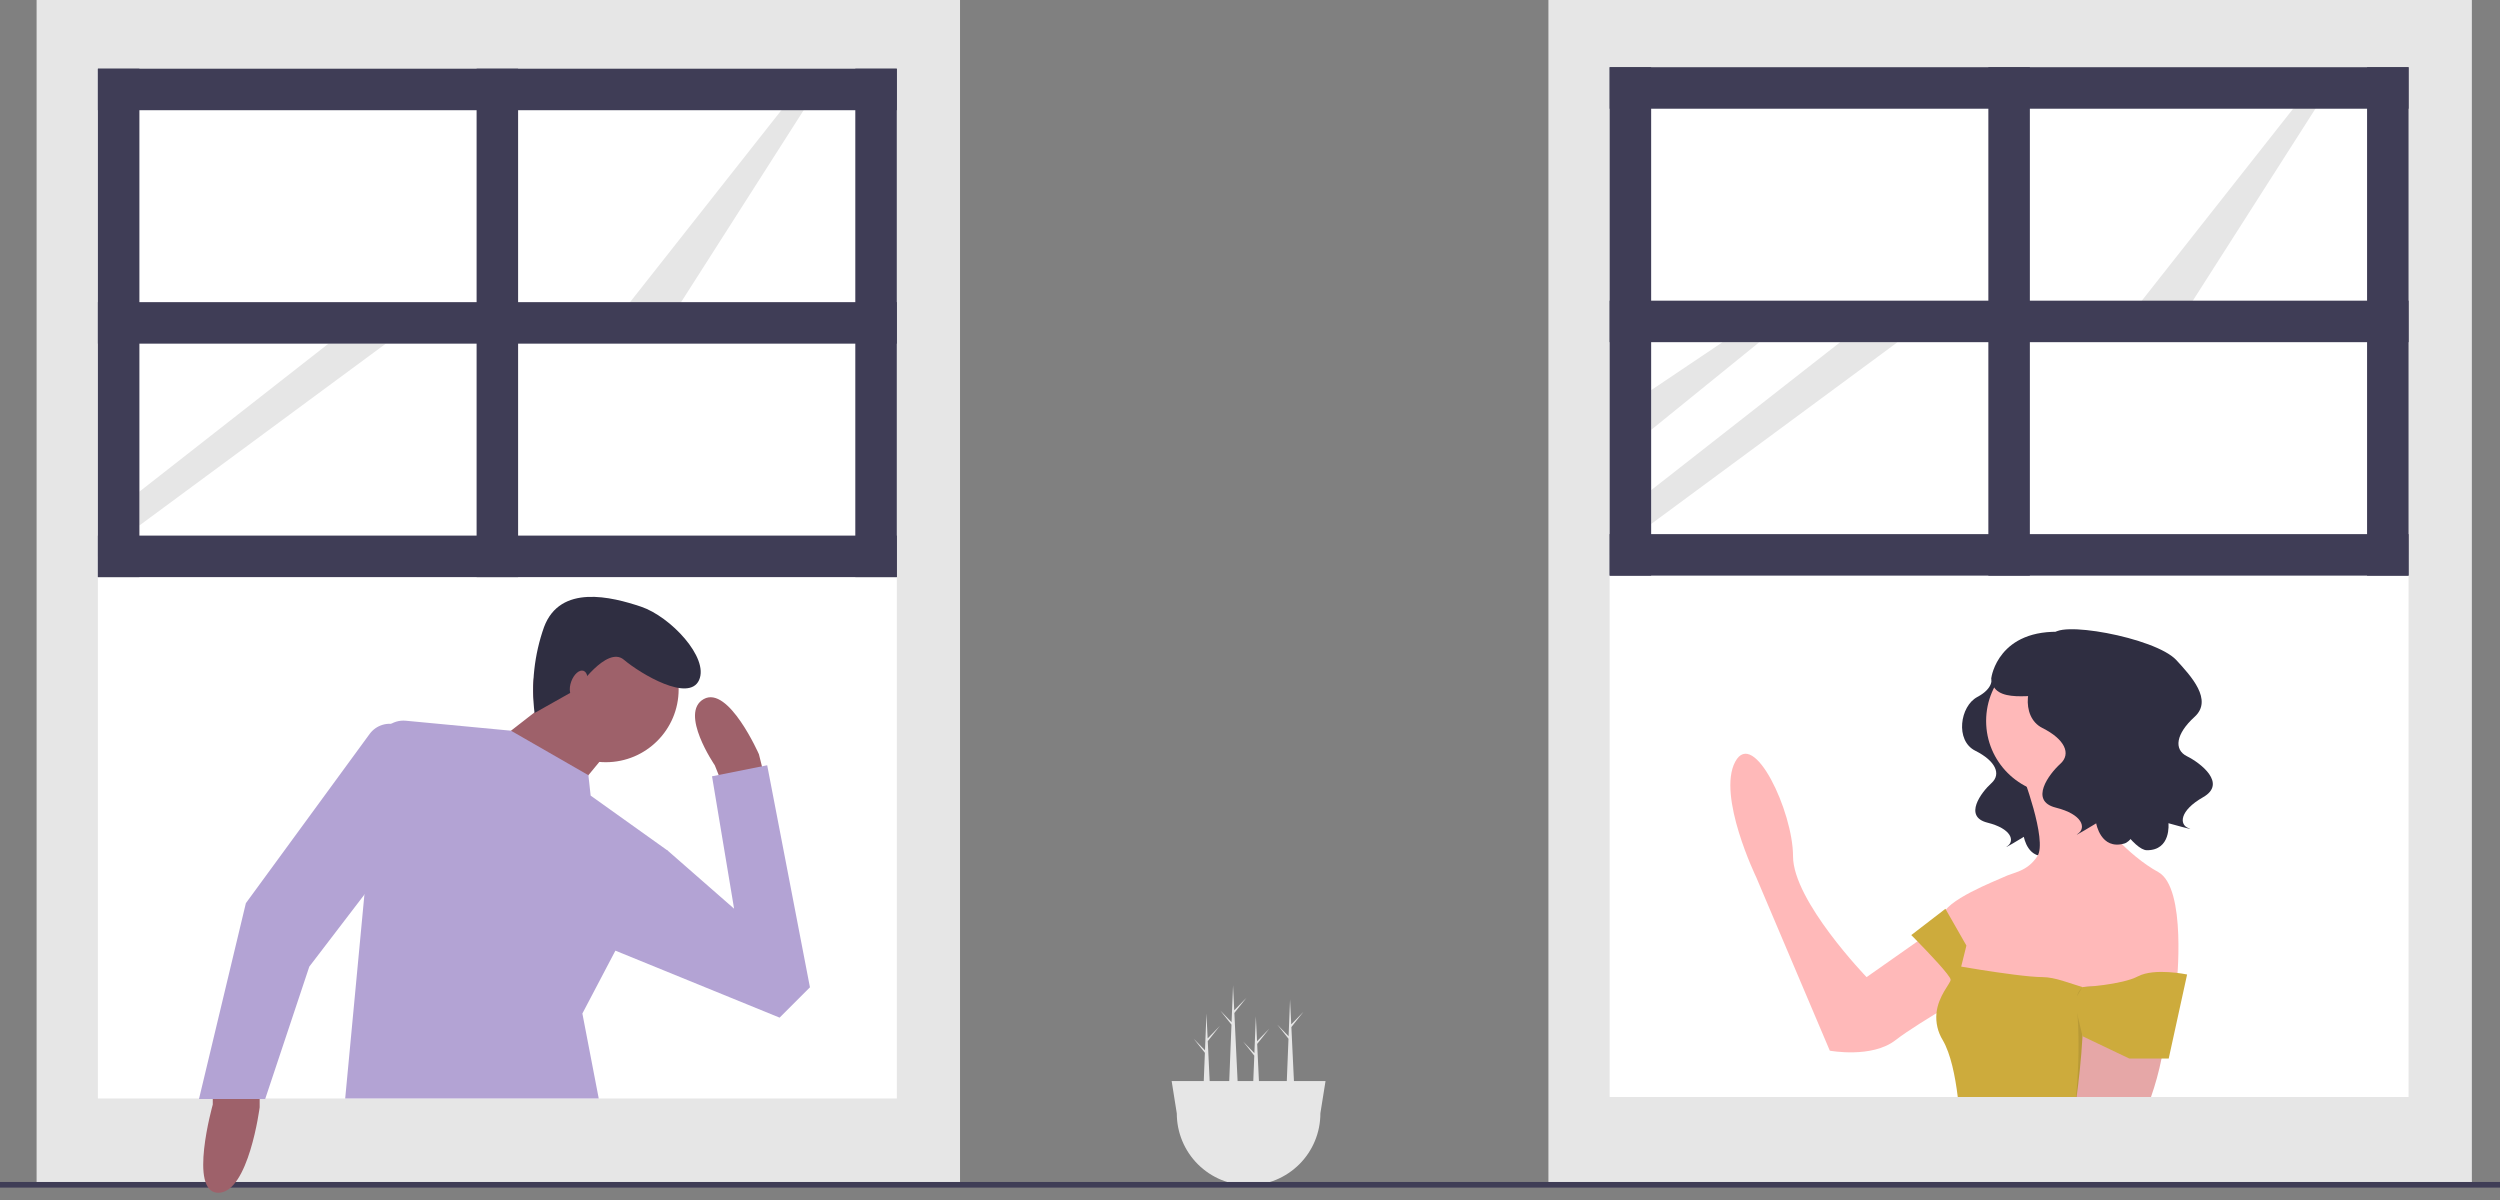 <svg width="250" height="120" viewBox="0 0 250 120" fill="none" xmlns="http://www.w3.org/2000/svg">
<rect x="0" y="0" width="250" height="120" fill="#808080" stroke="none"/>
<g clip-path="url(#clip0)">
<path d="M124.649 99.771L123.423 101.027L123.305 98.536L123.158 102.214L122.029 101.056L123.148 102.468L122.778 111.768H123.934L123.436 101.3L124.649 99.771Z" fill="#E6E6E6"/>
<path d="M126.929 102.868L125.704 104.124L125.585 101.633L125.439 105.311L124.31 104.153L125.429 105.565L125.058 114.865H126.215L125.717 104.397L126.929 102.868Z" fill="#E6E6E6"/>
<path d="M130.349 101.179L129.124 102.435L129.005 99.944L128.859 103.622L127.729 102.464L128.849 103.876L128.478 113.176H129.635L129.137 102.708L130.349 101.179Z" fill="#E6E6E6"/>
<path d="M121.989 102.587L120.764 103.843L120.645 101.352L120.499 105.029L119.369 103.872L120.488 105.283L120.118 114.584H121.275L120.776 104.116L121.989 102.587Z" fill="#E6E6E6"/>
<path d="M96.002 0H3.66V118.243H96.002V0Z" fill="#E6E6E6"/>
<path d="M89.681 7.13H9.79V57.711H89.681V7.13Z" fill="white"/>
<path d="M89.682 55.636H9.789V109.848H89.682V55.636Z" fill="white"/>
<path d="M51.81 6.871H47.66V57.711H51.81V6.871Z" fill="#3F3D56"/>
<path d="M89.681 6.871H85.531V57.711H89.681V6.871Z" fill="#3F3D56"/>
<path d="M89.681 53.56H9.79V57.711H89.681V53.56Z" fill="#3F3D56"/>
<path d="M21.08 34.366L13.94 39.165V43.136L24.756 34.366H21.08Z" fill="white"/>
<path d="M32.844 34.366L13.94 49.165V52.548L38.579 34.366H32.844Z" fill="#E6E6E6"/>
<path d="M13.94 6.871H9.79V57.711H13.94V6.871Z" fill="#3F3D56"/>
<path d="M78.137 11.021L62.186 31.253L67.115 31.772L80.862 10.243L78.137 11.021Z" fill="#E6E6E6"/>
<path d="M89.681 6.871H9.79V11.021H89.681V6.871Z" fill="#3F3D56"/>
<path d="M89.681 30.215H9.79V34.365H89.681V30.215Z" fill="#3F3D56"/>
<path d="M247.185 0H154.842V118.243H247.185V0Z" fill="#E6E6E6"/>
<path d="M240.857 6.981H160.965V57.562H240.857V6.981Z" fill="white"/>
<path d="M240.856 55.487H160.966V109.699H240.856V55.487Z" fill="white"/>
<path d="M202.986 6.722H198.836V57.562H202.986V6.722Z" fill="#3F3D56"/>
<path d="M240.857 6.722H236.707V57.562H240.857V6.722Z" fill="#3F3D56"/>
<path d="M240.857 53.412H160.965V57.562H240.857V53.412Z" fill="#3F3D56"/>
<path d="M172.256 34.217L165.115 39.017V42.987L175.932 34.217H172.256Z" fill="#E6E6E6"/>
<path d="M184.02 34.217L165.115 49.016V52.399L189.755 34.217H184.02Z" fill="#E6E6E6"/>
<path d="M165.115 6.722H160.965V57.562H165.115V6.722Z" fill="#3F3D56"/>
<path d="M229.313 10.872L213.362 31.105L218.29 31.623L232.038 10.094L229.313 10.872Z" fill="#E6E6E6"/>
<path d="M240.857 6.722H160.965V10.872H240.857V6.722Z" fill="#3F3D56"/>
<path d="M240.857 30.067H160.965V34.217H240.857V30.067Z" fill="#3F3D56"/>
<path d="M199.144 67.777C199.144 67.777 199.448 68.79 197.726 69.702C196.003 70.613 195.497 74.058 197.523 75.071C199.549 76.084 200.157 77.401 199.144 78.313C198.131 79.224 196.307 81.656 198.739 82.264C201.17 82.871 201.474 84.087 200.765 84.594C200.056 85.1 202.386 83.682 202.386 83.682C202.386 83.682 202.791 86.113 204.918 85.505C207.046 84.897 213.023 73.349 209.984 71.728C206.944 70.107 199.144 67.777 199.144 67.777Z" fill="#2F2E41"/>
<path d="M196.38 90.881L186.659 97.712C186.659 97.712 179.303 90.093 179.303 85.627C179.303 81.161 175.363 72.754 173.524 76.17C171.685 79.585 175.625 87.729 175.625 87.729L182.981 105.068C182.981 105.068 187.185 105.856 189.549 104.017C191.913 102.178 198.481 98.5 198.481 98.5L196.38 90.881Z" fill="#FFB9B9"/>
<path d="M205.969 79.454C210.031 79.454 213.325 76.16 213.325 72.098C213.325 68.035 210.031 64.742 205.969 64.742C201.906 64.742 198.613 68.035 198.613 72.098C198.613 76.16 201.906 79.454 205.969 79.454Z" fill="#FFB9B9"/>
<path d="M202.159 77.22C202.159 77.22 204.786 84.051 203.735 85.627C202.684 87.203 201.371 87.203 200.32 87.729C199.795 87.992 194.278 90.093 194.278 91.669C194.303 92.682 194.573 93.674 195.066 94.559L195.854 99.025L202.422 103.229L211.091 102.178L217.659 98.5C217.659 98.5 218.71 88.78 215.82 87.203C212.93 85.627 209.515 81.949 209.778 80.635C210.04 79.322 210.303 76.169 210.303 76.169L202.159 77.22Z" fill="#FFB9B9"/>
<path d="M216.084 97.188V97.196L215.847 99.516L215.546 102.492L215.203 105.856L214.814 109.699H195.777C195.521 107.599 195.068 105.372 194.277 104.018C193.779 103.212 193.558 102.266 193.646 101.323C193.823 99.564 195.065 98.336 195.065 97.976C195.065 97.582 192.852 95.27 191.746 94.136C191.374 93.756 191.126 93.508 191.126 93.508L194.541 90.881L194.589 90.963L195.068 91.802L196.641 94.558L196.118 96.661C196.118 96.661 196.931 96.802 198.063 96.982C200.02 97.289 202.931 97.711 204.26 97.711C205.493 97.711 206.999 98.345 208.243 98.708C208.283 98.719 208.319 98.731 208.356 98.742C209.139 98.961 209.809 99.063 210.231 98.809C210.256 98.795 210.281 98.779 210.304 98.761C210.524 98.612 210.763 98.492 211.014 98.404H211.016C211.926 98.082 212.858 97.824 213.804 97.632C214.868 97.399 215.802 97.236 216.03 97.196C216.031 97.196 216.031 97.195 216.032 97.195C216.032 97.195 216.033 97.195 216.033 97.195C216.034 97.195 216.034 97.195 216.035 97.195C216.035 97.195 216.036 97.196 216.036 97.196C216.067 97.191 216.084 97.188 216.084 97.188Z" fill="#CDAB3C"/>
<path d="M216.903 96.788C216.883 96.929 216.866 97.072 216.849 97.213C216.768 97.832 216.7 98.452 216.641 99.071C216.478 100.715 216.379 102.364 216.345 104.018C216.336 104.635 216.271 105.25 216.151 105.856C215.89 107.16 215.538 108.444 215.098 109.699H207.66C207.857 108.235 208.122 105.983 208.251 103.624V103.621C208.271 103.255 208.285 102.886 208.299 102.517C208.348 101.277 208.331 100.036 208.249 98.798C208.246 98.767 208.246 98.736 208.243 98.708C208.229 98.547 208.215 98.393 208.201 98.238C207.677 92.984 210.827 87.205 210.827 87.205C211.894 87.205 212.936 87.793 213.865 88.604C215 89.618 215.869 90.893 216.399 92.319C216.928 93.746 217.101 95.279 216.903 96.788Z" fill="#FFB9B9"/>
<path opacity="0.1" d="M216.346 104.018C216.336 104.635 216.271 105.25 216.151 105.856C215.89 107.16 215.538 108.444 215.098 109.699H207.604C207.833 107.332 207.904 104.953 207.815 102.576C207.801 102.227 207.781 101.872 207.753 101.52V101.515C207.734 101.211 207.708 100.907 207.677 100.603C207.631 100.251 207.65 99.894 207.734 99.55V99.544C207.793 99.282 207.937 99.047 208.142 98.874C208.175 98.846 208.211 98.82 208.249 98.798C208.282 98.775 208.318 98.757 208.356 98.742C208.39 98.723 208.426 98.707 208.463 98.694C208.756 98.597 209.069 98.57 209.375 98.615C209.666 98.65 209.953 98.715 210.231 98.809C211.471 99.264 212.63 99.916 213.663 100.741C214.349 101.258 214.98 101.845 215.546 102.492C216.042 103.077 216.346 103.618 216.346 104.018Z" fill="black"/>
<path d="M207.413 100.076L208.251 103.623L212.93 105.856H216.871L218.71 97.449C218.71 97.449 215.463 96.762 213.803 97.631C212.142 98.5 208.243 98.708 208.243 98.708L207.413 100.076Z" fill="#CDAB3C"/>
<path d="M206.029 64.714C206.029 64.714 206.366 65.837 204.458 66.847C202.55 67.857 201.989 71.672 204.233 72.795C206.478 73.917 207.151 75.376 206.029 76.386C204.907 77.396 202.887 80.089 205.58 80.763C208.274 81.436 208.61 82.783 207.825 83.344C207.039 83.905 209.62 82.334 209.62 82.334C209.62 82.334 210.069 85.027 212.426 84.354C214.783 83.681 217.134 71.441 214.507 68.288C212.064 65.357 206.029 64.714 206.029 64.714Z" fill="#2F2E41"/>
<path d="M205.312 63.559C205.312 61.915 215.531 63.72 217.64 66.016C219.101 67.606 221.319 69.997 219.46 71.683C217.601 73.369 217.346 74.956 218.699 75.626C220.052 76.296 222.724 78.345 220.311 79.719C217.899 81.094 217.938 82.481 218.846 82.81C219.754 83.139 216.845 82.322 216.845 82.322C216.845 82.322 217.138 85.036 214.687 85.023C212.236 85.01 205.205 71.54 206.884 67.796C208.446 64.315 205.312 63.559 205.312 63.559Z" fill="#2F2E41"/>
<path d="M206.377 63.199C199.799 62.803 199.139 67.754 199.139 67.754C199.184 70.62 203.735 69.224 204.999 69.651C206.523 68.554 209.463 66.478 211.564 64.997C210.038 63.923 208.241 63.3 206.377 63.199Z" fill="#2F2E41"/>
<path d="M117.166 108.108L117.68 111.346C117.68 113.25 118.437 115.076 119.783 116.422C121.129 117.768 122.955 118.525 124.859 118.525C126.763 118.525 128.589 117.768 129.936 116.422C131.282 115.076 132.038 113.25 132.038 111.346L132.042 111.301L132.553 108.108H117.166Z" fill="#E6E6E6"/>
<path d="M250 118.198H0V118.761H250V118.198Z" fill="#3F3D56"/>
<path d="M25.967 109.073V110.728C25.967 110.728 24.863 119.279 21.829 119.279C18.795 119.279 21.278 110.452 21.278 110.452V109.073L25.967 109.073Z" fill="#9E616A"/>
<path d="M72.03 77.905L71.478 76.526C71.478 76.526 67.892 71.285 70.375 69.906C72.857 68.527 75.891 75.422 75.891 75.422L76.443 77.629L72.03 77.905Z" fill="#9E616A"/>
<path d="M60.583 76.221C64.604 76.221 67.864 72.962 67.864 68.941C67.864 64.919 64.604 61.66 60.583 61.66C56.562 61.66 53.303 64.919 53.303 68.941C53.303 72.962 56.562 76.221 60.583 76.221Z" fill="#9E616A"/>
<path d="M55.343 69.768L50.378 73.63L57.273 79.422L61.135 74.733L55.343 69.768Z" fill="#9E616A"/>
<path d="M59.873 109.848H34.519L36.441 89.457L37.869 74.313V74.31C37.899 73.985 37.994 73.669 38.146 73.381C38.299 73.093 38.507 72.837 38.759 72.629C39.01 72.421 39.3 72.265 39.612 72.169C39.924 72.074 40.252 72.041 40.577 72.072L51.098 73.069L58.84 77.52L59.065 79.561L66.79 85.076L61.54 95.065L58.238 101.351L59.873 109.848Z" fill="#B3A3D4"/>
<path d="M38.103 87.283L30.931 96.661L26.518 109.901H19.898L24.587 90.317L36.965 73.393C37.283 72.96 37.733 72.641 38.247 72.485C38.761 72.328 39.312 72.342 39.818 72.524C39.976 72.589 40.141 72.636 40.31 72.664L38.103 87.283Z" fill="#B3A3D4"/>
<path d="M60.721 94.731L77.96 101.764L80.994 98.73L76.719 76.526L71.202 77.629L73.409 90.869L66.789 85.077L64.582 84.525L60.721 94.731Z" fill="#B3A3D4"/>
<path d="M53.454 71.299C53.105 68.402 53.429 65.463 54.401 62.712C56.017 58.376 61.167 59.683 64.1 60.666C67.033 61.65 70.919 65.763 69.908 68.008C68.897 70.253 64.098 67.417 62.386 65.971C60.674 64.525 57.684 68.916 57.684 68.916L53.454 71.299Z" fill="#2F2E41"/>
<path d="M58.612 68.693C58.88 67.953 58.765 67.233 58.355 67.084C57.944 66.934 57.393 67.412 57.124 68.152C56.855 68.891 56.971 69.612 57.381 69.761C57.792 69.91 58.343 69.432 58.612 68.693Z" fill="#9E616A"/>
</g>
<defs>
<clipPath id="clip0">
<rect width="250" height="119.279" fill="white"/>
</clipPath>
</defs>
</svg>
